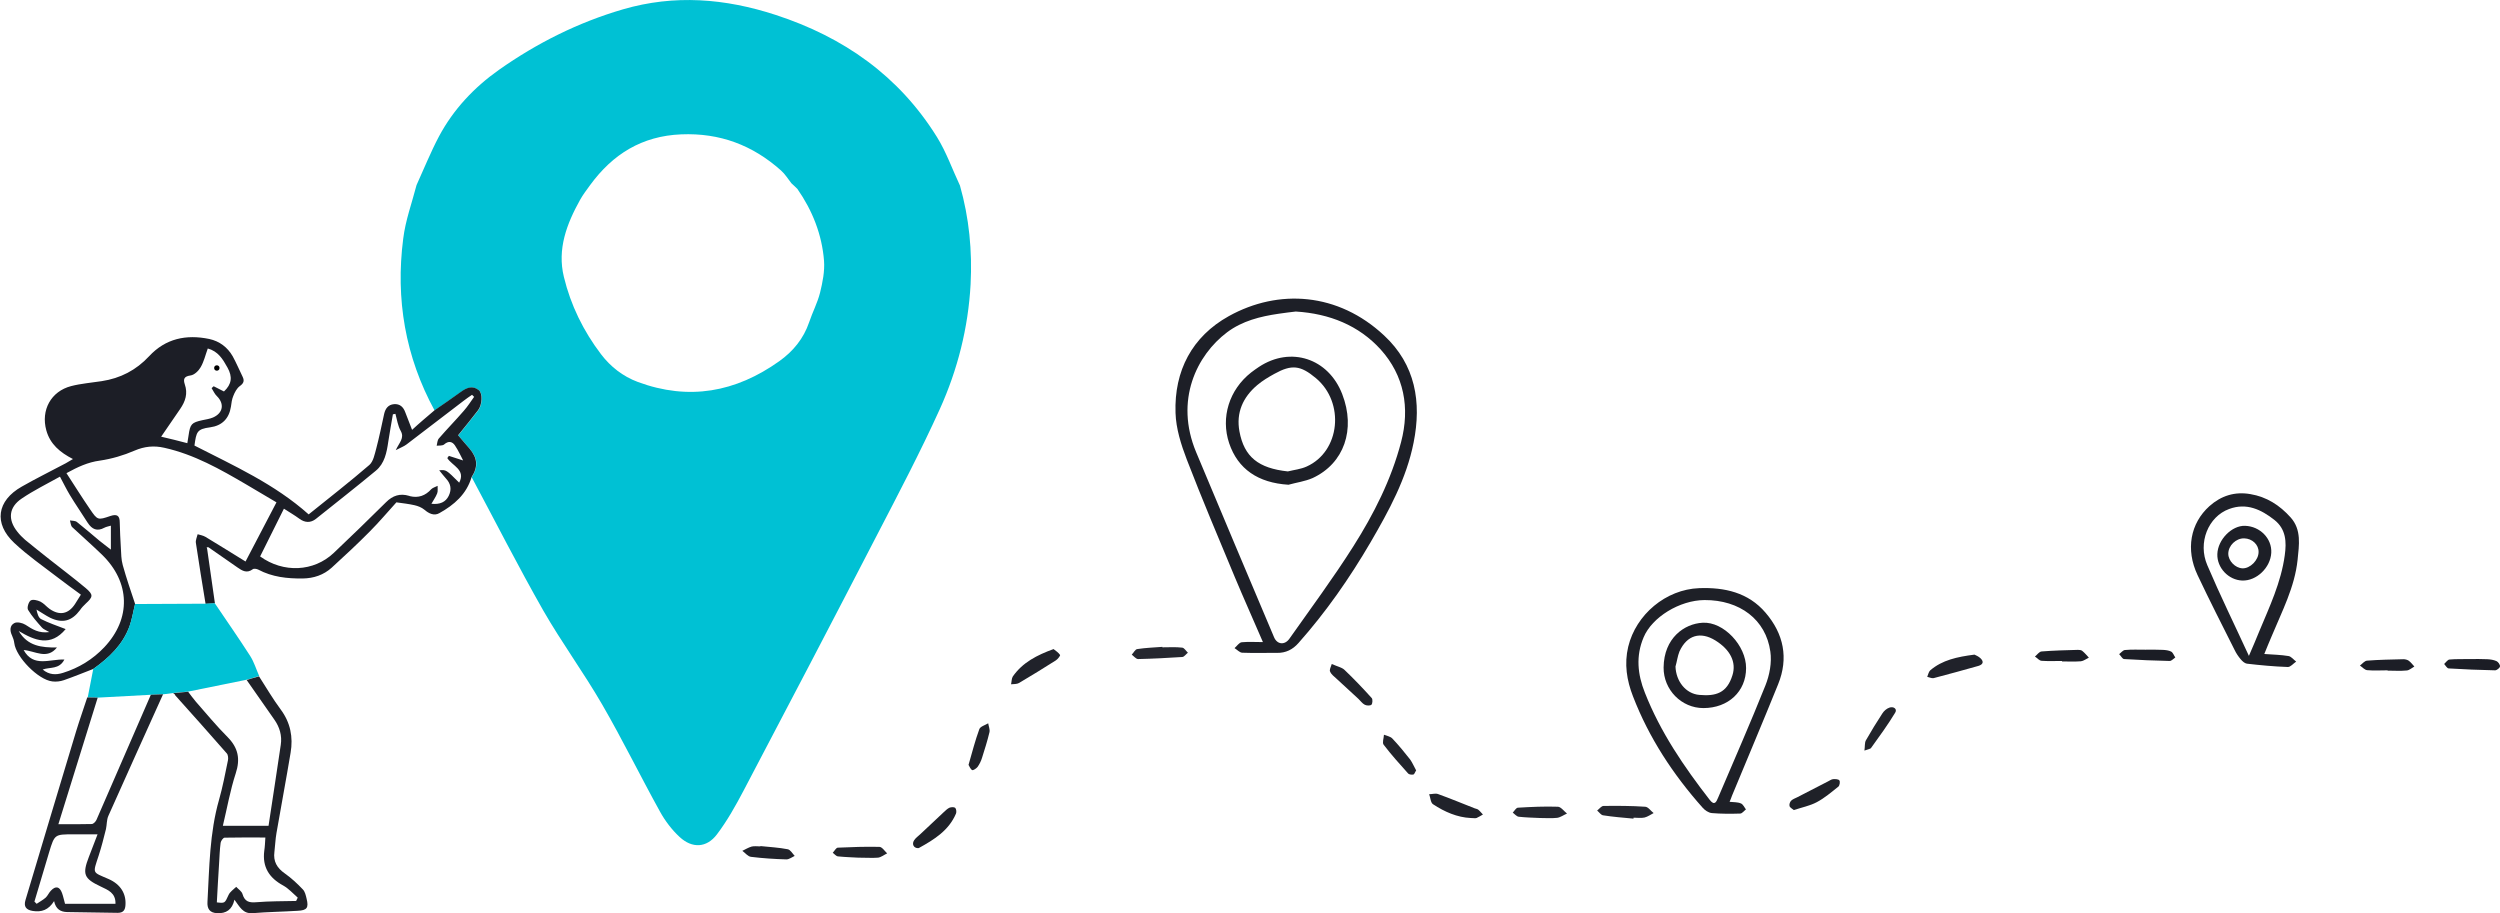 <?xml version="1.0" encoding="utf-8"?>
<!-- Generator: Adobe Illustrator 25.1.0, SVG Export Plug-In . SVG Version: 6.00 Build 0)  -->
<svg version="1.1" id="Layer_1" xmlns="http://www.w3.org/2000/svg" xmlns:xlink="http://www.w3.org/1999/xlink" x="0px" y="0px"
	 viewBox="0 0 1576.1 575.6" style="enable-background:new 0 0 1576.1 575.6;" xml:space="preserve">
<style type="text/css">
	.st0{fill:#00C1D4;}
	.st1{fill:#1C1E26;}
	.st2{fill:#1D1F27;}
	.st3{fill:#1E2027;}
	.st4{fill:#1F2128;}
	.st5{fill:#20222A;}
	.st6{fill:#1E2028;}
	.st7{fill:#1B1D25;}
	.st8{fill:#25272F;}
	.st9{fill:#22242B;}
	.st10{fill:#1E1F27;}
</style>
<g>
	<path class="st0" d="M262.6,116.7c4.7-10.3,8.9-20.8,14.2-30.8c9.1-17,22.1-30.8,37.8-41.9c24-16.9,50-29.9,78.1-38.1
		C425.2-3.6,457.1-1,489,9.4c42.9,14,77.7,38.4,101.7,77c5.9,9.5,9.7,20.4,14.5,30.6c5.8,20.4,7.8,41.2,6.7,62.3
		c-1.5,27.4-8.2,53.8-19.4,78.6c-12.2,26.9-26,53.2-39.6,79.4c-27.8,53.8-55.9,107.5-84.1,161.1c-5,9.5-10.3,19-16.8,27.6
		c-6.5,8.6-15.6,9-23.5,1.7c-4.9-4.5-9.2-10.2-12.4-16c-12.4-22.4-23.7-45.5-36.5-67.6c-11.7-20.2-25.5-39-37.1-59.2
		c-15.7-27.6-30.1-55.9-45.1-84c4.2-6.6,3.9-12-1.3-18c-2.4-2.8-4.7-5.5-7.2-8.4c4.3-5.4,8.5-10.5,12.6-15.8
		c2.6-3.4,3-10.5,0.5-12.6c-3.9-3.2-7.7-1.6-11.3,1c-5.5,3.9-11.1,7.8-16.7,11.7c-18.5-33.9-24.7-70.2-19.8-108.3
		C255.6,139,259.7,127.9,262.6,116.7z M498.9,115.5c-2.1-2.7-4-5.8-6.5-8c-17.9-16-38.6-23.8-62.9-22.8c-24.8,1-43.2,12.5-57.4,31.9
		c-2.2,3.1-4.6,6.1-6.4,9.4c-8.4,15.1-14.5,31-10.2,48.6c4.3,17.8,12.3,34.1,23.4,48.7c6,7.9,13.8,14,23.2,17.5
		c32.1,11.9,61.7,6.5,89.2-13.1c8.7-6.2,15.3-14.2,18.8-24.5c2.1-6.3,5.3-12.3,6.9-18.7c1.6-6.5,3-13.5,2.5-20.1
		c-1.3-16.5-7.3-31.7-16.8-45.3C501.6,117.9,500.2,116.8,498.9,115.5z"/>
	<path class="st1" d="M273.9,258.7c5.6-3.9,11.2-7.7,16.7-11.7c3.6-2.6,7.4-4.2,11.3-1c2.5,2.1,2.1,9.2-0.5,12.6
		c-4,5.2-8.2,10.4-12.6,15.8c2.5,2.9,4.8,5.7,7.2,8.4c5.1,6,5.5,11.5,1.3,18c-3.2,10.8-11,17.5-20.3,22.7c-3.3,1.9-6.6,0.3-9.5-2.2
		c-1.7-1.4-4-2.3-6.2-2.8c-3.5-0.8-7.1-1.2-11.4-1.8c-5.3,5.8-10.8,12.4-16.9,18.5c-7.7,7.8-15.8,15.3-23.9,22.7
		c-5.1,4.6-11.3,6.7-18.3,6.8c-9.7,0.1-19.2-0.9-28-5.6c-1-0.5-2.8-0.8-3.5-0.2c-3.6,2.7-6.5,1-9.5-1.1c-6.1-4.3-12.2-8.5-18.4-12.8
		c-0.4,0-0.8,0-1.1,0c0.1,0.4,0.2,0.8,0.3,1.1c1.6,11.4,3.3,22.8,4.9,34.3c-2,0.1-3.9,0.2-5.9,0.3c-2.1-12.8-4.2-25.6-6.1-38.4
		c-0.3-1.7,0.7-3.7,1.1-5.5c1.7,0.5,3.5,0.8,5,1.7c8.3,5,16.6,10.2,25.2,15.5c6.5-12.5,12.9-24.7,19.5-37.3
		c-6.6-3.9-12.8-7.6-19.1-11.3c-16.4-9.6-32.8-18.9-51.6-23.1c-6.6-1.5-12.5-0.9-18.8,1.8c-6.9,3-14.4,5.2-21.9,6.3
		c-7.5,1-13.9,4-21,7.9c5.1,7.8,9.8,15.4,14.9,22.8c4.7,6.9,4.9,6.9,12.8,4.2c4.2-1.4,5.9-0.2,5.9,4.1c0.1,5.3,0.4,10.7,0.7,16
		c0.2,3.6,0.2,7.4,1.2,10.9c2.3,8.3,5.1,16.4,7.8,24.5c-1.2,4.7-1.9,9.5-3.5,14c-4.3,11.7-12.9,19.9-22.8,26.9
		c-6.2,2.4-12.3,4.9-18.6,7.1c-2.3,0.8-4.9,1.1-7.3,0.8c-8.9-1-22.9-15.3-24-24.2c-0.2-1.6-0.7-3.2-1.4-4.7
		c-1.5-3.1-1.5-6.4,1.5-7.9c1.7-0.9,5.1-0.1,7,1.1c4.3,2.8,8.3,5.5,15,4.6c-2.2-1.3-3.8-1.8-4.7-2.9c-3.1-3.5-6.3-7.1-8.7-11.1
		c-0.8-1.3,0.3-5,1.6-5.9c1.3-0.9,4.3-0.2,6.2,0.7c2.2,1.1,3.8,3.2,5.8,4.6c6.3,4.4,11.9,3.2,16-3.1c1.2-1.8,2.3-3.7,3.7-5.9
		c-4.9-3.6-9.9-7.2-14.7-10.9c-9.2-7.1-18.9-13.8-27.3-21.7c-13.1-12.3-11-26.6,4.7-35.5c9.1-5.2,18.5-9.8,27.7-14.7
		c1.4-0.8,2.8-1.7,4.6-2.7c-8.2-4.2-14.4-9.4-16.8-18.1c-3.5-12.7,2.9-24.6,15.7-27.9c6.2-1.6,12.8-2.1,19.2-3.1
		c11.8-1.8,21.7-6.9,29.9-15.7c10.4-11.2,23.4-13.9,37.9-10.9c6.5,1.4,11.5,5.2,14.8,10.9c2.3,4.2,4.2,8.7,6.3,13
		c1.2,2.5,0.6,4.1-1.8,5.8c-1.9,1.4-3.2,3.9-4.1,6.2c-0.9,2.1-1.2,4.5-1.5,6.8c-1.2,7.6-5.7,12-13.1,13c-8.4,1.1-8.7,2.9-9.9,11.5
		c24.8,12.7,50.5,24.2,72,43.4c12.9-10.4,25.9-20.5,38.3-31.2c2.5-2.2,3.3-6.7,4.3-10.3c1.9-7.2,3.4-14.6,5-21.9
		c0.8-3.4,2.6-5.8,6.2-6.1c3.7-0.3,5.9,1.8,7.1,5.1c1.4,3.5,2.7,7.1,4.3,11.1C264.3,266.8,269.1,262.8,273.9,258.7z M286.8,280.8
		c-1.7-2.5-4.1-3-6.8-0.6c-1,0.9-3.1,0.6-4.7,0.8c0.4-1.6,0.4-3.5,1.4-4.6c5.1-5.9,10.6-11.5,15.7-17.4c2.4-2.7,4.4-5.9,6.5-8.8
		c-0.4-0.4-0.9-0.9-1.3-1.3c-1.8,1.2-3.5,2.4-5.2,3.7c-12,9.2-24,18.4-36.1,27.6c-1.7,1.3-3.8,2-6.8,3.6c2.2-4.8,5.7-7.6,3.1-12.2
		c-1.8-3.2-2.3-7.1-3.3-10.7c-0.5,0.1-1.1,0.2-1.6,0.3c-1,5.7-2,11.4-2.9,17.2c-1,6.9-2.3,13.8-7.9,18.4
		c-12.4,10.3-25.1,20.2-37.7,30.3c-3.4,2.7-7,2.5-10.5-0.1c-3-2.2-6.3-4.1-9.7-6.3c-5.2,10.4-10.1,20.3-15,30.1
		c14.7,10.6,33.8,9.7,46.4-2.2c11.1-10.5,22.1-21.2,33-32c4.2-4.2,8.8-5.7,14.5-4c0.2,0,0.3,0.1,0.5,0.2c5.4,1.3,9.8-0.3,13.5-4.4
		c1-1,2.7-1.4,4-2.1c-0.1,1.6,0.3,3.4-0.3,4.8c-0.9,2.3-2.4,4.3-3.6,6.5c5.4,0.6,9-1.1,10.9-5c2-4.1,1.3-7.7-1.8-11
		c-1.4-1.5-2.6-3.2-4.2-5.1c4.4-0.4,4.4-0.4,12.6,7.8c4.3-8.2-4.4-10.6-7.5-15.5c0.3-0.5,0.7-0.9,1-1.4c3,1,6,2,9,2.9
		C291.7,289.9,288.8,283.6,286.8,280.8z M41.4,396.6c-9.4,11.3-19.4,7.3-29.6,1.2c5.6,9.6,14.5,10.5,24.1,10.4
		c-6.3,7.9-13.9,2.1-21,1.6c6.2,11.2,16.5,5.6,25.7,6c-3.3,6.4-9.1,4.6-13.7,6.3c4.1,3.4,8.3,3.5,12.8,2.1c10-3.1,18.8-8.5,26-16.1
		c17.1-18.1,16.5-41.1-1.5-58.5c-6.1-5.9-12.5-11.5-18.7-17.3c-0.9-0.9-1-2.8-1.4-4.2c1.5,0.3,3.3,0.1,4.4,1
		c4.8,3.8,9.5,7.9,14.2,11.8c2.2,1.8,4.5,3.5,7.2,5.6c0-5.6,0-10.2,0-15.1c-1.7,0.5-3,0.7-4.1,1.3c-4.6,2.5-7.8,1-10.5-3.1
		C51.6,323.7,47.6,318,44,312c-2.1-3.5-3.9-7.2-6.2-11.5c-8.4,4.7-16.6,8.7-24.1,13.8c-8.2,5.5-8.9,13.3-2.7,21
		c1.4,1.8,3.1,3.5,4.8,5c5,4.1,10.1,8.2,15.2,12.2c7.7,6.1,15.6,12,23.1,18.3c4.9,4.2,4.6,5.5-0.1,9.8c-1.3,1.2-2.6,2.6-3.6,4.1
		c-5.1,6.8-10.9,8.5-18.7,4.8c-3-1.5-5.8-3.5-8.7-5.2c0.5,2.4,1.2,5.1,2.9,6C30.6,392.7,35.7,394.4,41.4,396.6z M118.1,279.4
		c0.3-2.1,0.6-3.6,0.8-5c1-7.1,1.9-8,8.7-9.5c2.3-0.5,4.6-0.8,6.7-1.7c6.4-2.8,7.3-8.7,2.4-13.5c-1.4-1.3-2.2-3.3-3.3-5
		c0.4-0.4,0.9-0.8,1.3-1.2c2.2,1.1,4.5,2.3,6.5,3.3c4.9-4.6,5.5-9.2,2.2-15.1c-3-5.4-5.9-10.2-12.4-12c-1.5,4.1-2.4,8.2-4.5,11.8
		c-1.3,2.3-4,4.9-6.4,5.2c-4.3,0.6-4.6,2.5-3.6,5.6c2,5.8,0.4,10.7-2.9,15.5c-3.9,5.7-7.8,11.4-12,17.5
		C107.3,276.6,112.4,277.9,118.1,279.4z"/>
	<path class="st2" d="M796.2,404.8c-6.1-14.2-12.1-27.5-17.7-40.9c-10.3-24.7-20.7-49.3-30.3-74.2c-3.6-9.4-6.8-19.5-7.1-29.4
		c-0.9-26.5,10.4-48.1,33.6-61c31.4-17.4,68.9-14.9,97.9,12.2c19.8,18.4,23.7,42.1,18.6,67.5c-4.5,22.8-15.6,43-27.1,62.8
		c-13.2,22.6-28.1,44-45.5,63.6c-3.6,4.1-8,6.3-13.5,6.2c-7.3-0.1-14.7,0.2-22-0.1c-1.6-0.1-3.2-1.9-4.8-2.9
		c1.5-1.3,2.9-3.5,4.5-3.7C787.1,404.5,791.4,404.8,796.2,404.8z M816.9,196.4c-3.2,0.4-7,0.8-10.8,1.4
		c-11.6,1.7-22.9,4.5-32.5,11.7c-19.1,14.4-33.2,42.8-19.5,75.6c16.2,38.9,32.7,77.7,49.1,116.6c1.9,4.6,6.6,5.2,9.6,1.1
		c13.6-19.3,27.7-38.3,40.3-58.2c13-20.5,24-42.2,30.2-65.9c5.7-21.6,1.9-42-12.9-58.4C856.7,205.2,838.2,197.7,816.9,196.4z"/>
	<path class="st0" d="M129.5,380.6c2-0.1,3.9-0.2,5.9-0.3c7.5,11.1,15.1,22,22.3,33.2c2.5,3.9,3.8,8.4,5.7,12.7
		c-2.6,0.8-5.2,1.6-7.8,2.3c-12.3,2.5-24.6,5-36.9,7.5c-3.2,0.3-6.4,0.6-9.5,0.9c-2,0.3-4.1,0.5-6.1,0.8c-2.6,0.1-5.2,0.2-7.7,0.3
		c-11.2,0.6-22.4,1.2-33.5,1.8c-2.2,0-4.4-0.1-6.6-0.1c1.2-6,2.3-12,3.5-18c9.9-7.1,18.6-15.2,22.8-26.9c1.6-4.5,2.4-9.3,3.5-14
		C99.8,380.7,114.6,380.7,129.5,380.6z"/>
	<path class="st3" d="M1090.4,505.5c2.6,0.3,5,0.1,7.1,1c1.4,0.5,2.2,2.5,3.2,3.8c-1.2,0.9-2.4,2.6-3.6,2.6c-6,0.2-12,0.2-17.9-0.3
		c-2.1-0.2-4.4-1.8-5.8-3.4c-18.6-20.9-33.8-44-43.9-70.2c-3.9-10-5.6-20.4-3-31.3c4.9-20.3,23.7-36.1,44.7-36.9
		c16-0.6,31,2.7,41.9,15.5c11.4,13.3,14.6,28.6,7.9,45.1c-9.5,23.5-19.4,46.9-29.1,70.3C1091.5,502.9,1091,504.1,1090.4,505.5z
		 M1074.6,378.3c-15.7,0.1-33.1,10.8-38.4,23.5c-5,11.8-3.8,23.4,0.8,34.9c9.8,24.9,24.6,46.6,40.9,67.6c3,3.8,4.1,1.4,5.3-1.5
		c10-23.5,20.3-46.9,29.8-70.7c2.6-6.5,4.1-14.4,3.1-21.3C1113.3,390.6,1096.8,378.2,1074.6,378.3z"/>
	<path class="st4" d="M109.1,437c3.2-0.3,6.4-0.6,9.5-0.9c1.6,2.1,3.2,4.3,4.9,6.3c6.6,7.5,12.9,15.2,20,22.3
		c6.7,6.8,8.1,13.8,5.1,22.9c-3.5,10.7-5.4,21.8-8.1,33c9.8,0,19,0,28.8,0c2.6-17.1,5.2-34,7.7-51c0.9-5.8-0.7-11.2-4.1-16
		c-5.8-8.3-11.6-16.6-17.4-24.9c2.6-0.8,5.2-1.6,7.8-2.3c4.5,7,8.7,14.2,13.6,20.8c6.2,8.3,8,17.5,6.3,27.4
		c-2.8,16.9-6,33.7-8.9,50.6c-0.7,3.9-0.8,7.9-1.3,11.9c-0.8,5.9,1.6,10.1,6.5,13.5c4.1,2.9,7.9,6.4,11.4,10.1
		c1.4,1.4,1.9,3.8,2.4,5.9c1.4,5.7,0.3,7.3-5.6,7.6c-9.5,0.6-19,0.7-28.4,1.5c-6.2,0.5-8.2-4.1-11.5-8.5c-1.4,6.3-5.2,8.8-10.9,8.5
		c-4.7-0.2-6.4-2.8-6.1-7.2c1.2-21.6,1.3-43.3,7.3-64.3c2.3-8.1,3.9-16.5,5.6-24.8c0.3-1.4,0.1-3.5-0.7-4.4
		c-10.7-12.3-21.6-24.4-32.5-36.6C110.3,437.6,109.6,437.3,109.1,437z M167.3,528c-8.8,0-17.3-0.1-25.7,0.1c-0.9,0-2.3,2-2.5,3.2
		c-0.6,4.4-0.7,8.9-1,13.4c-0.5,8.1-1,16.2-1.4,24.2c5.2,0.6,5,0.5,7.4-4.7c0.9-2,3.1-3.4,4.8-5.1c1.4,1.5,3.5,2.8,4,4.6
		c1.4,4.7,4.1,5.5,8.7,5.1c8.3-0.7,16.7-0.6,25.1-0.8c0.3-0.7,0.6-1.4,1-2.1c-3-2.6-5.7-5.7-9.1-7.6c-8.9-4.8-13.3-11.7-12-21.9
		C167,533.9,167.1,531.2,167.3,528z"/>
	<path class="st5" d="M55,439.7c2.2,0,4.4,0.1,6.6,0.1c-8.3,26.7-16.5,53.3-24.8,79.8c7.8,0,14.4,0.1,21-0.1c1.1,0,2.5-1.5,3-2.6
		c11.5-26.3,22.9-52.6,34.3-78.9c2.6-0.1,5.2-0.2,7.7-0.3c-11.5,25.5-23.1,51.1-34.5,76.7c-1.1,2.5-0.9,5.6-1.5,8.3
		c-1.4,5.6-2.8,11.2-4.6,16.7c-3.8,11.7-4.2,10.2,6.3,14.8c7.5,3.3,11.1,9.2,10.6,16.4c-0.2,3.3-1.5,4.9-4.9,4.9
		c-10.6-0.2-21.3-0.3-31.9-0.5c-4-0.1-7.1-1.7-8.2-6.9c-3.5,5.6-7.9,7.1-13.5,6.2c-4.2-0.7-5.8-2.8-4.5-7
		c10.6-35.4,21.2-70.9,31.9-106.3C50.2,453.8,52.7,446.8,55,439.7z M72.8,569.8c0.2-7-4.8-8.7-9.3-10.9c-10.6-5-11.7-7.7-7.5-18.6
		c1.8-4.6,3.5-9.1,5.5-14.3c-5.7,0-10.5,0-15.4,0c-11.6,0-11.7,0-15.1,11.2c-3.1,10.4-6.2,20.8-9.3,31.2c0.5,0.5,0.9,0.9,1.4,1.4
		c1.9-1.3,4-2.4,5.7-3.9c1.3-1.2,2-3.1,3.3-4.4c3-3.2,5.5-2.6,7,1.5c0.8,2.2,1.2,4.4,1.9,6.8C51.6,569.8,62,569.8,72.8,569.8z"/>
	<path class="st6" d="M1427.5,412.3c5.5,0.4,10.5,0.5,15.3,1.3c1.7,0.3,3.2,2.3,4.8,3.5c-1.8,1.2-3.6,3.5-5.3,3.4
		c-8.6-0.3-17.3-1.1-25.8-2.1c-1.4-0.2-2.9-1.6-3.9-2.8c-1.5-1.8-2.8-3.7-3.8-5.8c-7.9-15.7-15.9-31.4-23.4-47.3
		c-7.6-16.1-4.5-32.6,7.5-43.4c7.4-6.6,16-9.3,25.8-7.6c10.3,1.7,18.6,7.1,25.4,14.7c7,7.8,5.3,17.5,4.4,26.7
		c-1.8,17.3-9.9,32.6-16.4,48.3C1430.5,404.8,1429.1,408.5,1427.5,412.3z M1417.8,413.5c2.6-6,4.6-10.7,6.5-15.4
		c6.5-15.6,13.8-31,16.1-48c1.2-8.5,0.8-16.5-6.5-22.3c-8.4-6.6-17.6-11-28.6-6.9c-13.1,4.8-19.9,21.2-13.7,35.5
		C1399.6,375.2,1408.6,393.5,1417.8,413.5z"/>
	<path class="st5" d="M1244.8,412.7c0.8,0.4,2.6,1.1,3.9,2.4c2.1,2.1,1.5,3.8-1.4,4.7c-9.4,2.6-18.8,5.3-28.2,7.7
		c-1.2,0.3-2.7-0.5-4.1-0.8c0.6-1.4,0.9-3.2,1.9-4.1C1224.5,416.1,1233.9,414.1,1244.8,412.7z"/>
	<path class="st4" d="M1130.9,510.7c-0.9-0.8-2.4-1.5-2.7-2.5c-0.3-1,0.2-2.6,1-3.4c1-1,2.5-1.5,3.9-2.2c6.5-3.3,13-6.7,19.4-10
		c1-0.5,2.1-1.3,3.2-1.4c1.3-0.1,3.4,0,3.9,0.8c0.6,0.8,0.2,3.2-0.6,3.9c-4.4,3.5-8.7,7.2-13.6,9.8
		C1141.1,508,1136,509,1130.9,510.7z"/>
	<path class="st5" d="M664.2,409.2c1.4,1.1,3.1,2.2,4.1,3.7c0.3,0.4-1.4,2.6-2.6,3.4c-7.7,4.9-15.5,9.7-23.3,14.3
		c-1.4,0.8-3.3,0.6-5,0.8c0.4-1.6,0.3-3.6,1.1-4.9C644.7,417.6,653.8,413,664.2,409.2z"/>
	<path class="st5" d="M927.1,515.7c-8.3-0.4-16.3-3.8-23.7-8.7c-1.5-1-1.6-4.2-2.4-6.3c1.9,0,4-0.7,5.6-0.1c7.8,2.8,15.4,6,23.1,9
		c0.8,0.3,1.7,0.4,2.3,0.9c1.1,0.9,1.9,2,2.9,3c-1.3,0.7-2.6,1.6-4,2.2C930,516,928.9,515.7,927.1,515.7z"/>
	<path class="st5" d="M839.6,418.6c3.5,1.6,6.3,2.1,8,3.7c6,5.7,11.7,11.7,17.2,17.8c0.7,0.8,0.5,3.5-0.2,4.2
		c-0.8,0.7-3.1,0.6-4.2,0c-1.6-0.8-2.7-2.5-4-3.7c-4.6-4.3-9.3-8.5-13.9-12.8c-1.4-1.3-3.2-2.6-3.9-4.3
		C837.9,422.4,839,420.6,839.6,418.6z"/>
	<path class="st4" d="M578.6,534.7c-2.7-0.1-3.9-2.7-2.2-5.1c1-1.5,2.6-2.5,3.9-3.8c4.9-4.6,9.9-9.3,14.8-13.9
		c1.1-1,2.2-2.1,3.5-2.7c1.1-0.4,2.9-0.5,3.6,0.1c0.7,0.7,0.9,2.6,0.5,3.6c-4.5,10.6-13.6,16.3-23.2,21.6
		C579.3,534.7,578.9,534.7,578.6,534.7z"/>
	<path class="st7" d="M1557.1,415.5c3.7,0,7.3-0.1,11,0.1c2,0.1,4,0.4,5.8,1.2c1.1,0.5,2.3,2.3,2.2,3.3c-0.1,1-2,2.5-3.1,2.5
		c-9.8-0.2-19.6-0.6-29.3-1.2c-1-0.1-1.9-1.8-2.8-2.8c1.1-1,2.2-2.7,3.3-2.8C1548.5,415.4,1552.8,415.6,1557.1,415.5
		C1557.1,415.6,1557.1,415.5,1557.1,415.5z"/>
	<path class="st8" d="M732.8,408.1c4.2,0,8.4-0.3,12.5,0.2c1.3,0.1,2.4,2.1,3.6,3.2c-1.2,0.9-2.3,2.6-3.5,2.7
		c-9.3,0.6-18.6,1.1-27.9,1.3c-1.3,0-2.7-1.8-4-2.8c1.2-1.2,2.2-3.4,3.5-3.5c5.2-0.8,10.6-1,15.9-1.4
		C732.8,407.8,732.8,407.9,732.8,408.1z"/>
	<path class="st7" d="M1352.5,409.6c3.7,0,7.3-0.1,11,0.1c1.8,0.1,3.8,0.3,5.3,1.1c1.2,0.7,1.7,2.4,2.6,3.7
		c-1.2,0.8-2.4,2.2-3.5,2.2c-9.6-0.2-19.2-0.6-28.8-1.2c-1.1-0.1-2-2-3.1-3.1c1.2-0.9,2.4-2.5,3.6-2.6
		C1343.9,409.4,1348.2,409.6,1352.5,409.6z"/>
	<path class="st8" d="M1029.8,516.1c-6.4-0.6-12.9-1.1-19.2-2.1c-1.3-0.2-2.5-2-3.7-3c1.3-1,2.7-2.9,4-2.9
		c8.8-0.1,17.5-0.1,26.3,0.5c1.9,0.1,3.5,2.6,5.3,4c-1.9,1-3.7,2.3-5.7,2.8c-2.2,0.5-4.6,0.1-6.9,0.1
		C1029.9,515.7,1029.8,515.9,1029.8,516.1z"/>
	<path class="st8" d="M970.8,515.7c-4.5-0.2-8.9-0.3-13.4-0.8c-1.3-0.2-2.5-1.7-3.7-2.6c1.1-1.1,2.1-3.1,3.3-3.1
		c8.4-0.5,16.8-0.9,25.2-0.6c1.9,0.1,3.8,2.8,5.7,4.3c-2.1,0.9-4.1,2.4-6.2,2.7C978.1,516,974.5,515.7,970.8,515.7z"/>
	<path class="st9" d="M541,540.7c-3.1-0.2-7.9-0.3-12.7-0.8c-1.2-0.1-2.2-1.5-3.3-2.3c1.1-1.1,2.1-3.2,3.2-3.2
		c8.7-0.4,17.5-0.7,26.2-0.5c1.7,0,3.3,2.6,4.9,4.1c-1.9,0.9-3.7,2.4-5.7,2.7C550,541,546.3,540.7,541,540.7z"/>
	<path class="st1" d="M1505.2,422.6c-4.3,0-8.7,0.3-12.9-0.1c-1.6-0.2-3-1.9-4.5-2.9c1.5-1.1,2.9-3,4.5-3.1
		c7.6-0.6,15.2-0.7,22.9-0.9c1.1,0,2.4,0.3,3.3,0.9c1.4,1,2.4,2.4,3.6,3.7c-1.6,0.9-3.2,2.4-4.8,2.5c-3.9,0.4-7.9,0.1-11.9,0.1
		C1505.2,422.8,1505.2,422.7,1505.2,422.6z"/>
	<path class="st7" d="M1300,416.7c-4.3,0-8.7,0.2-12.9-0.1c-1.5-0.1-2.8-1.8-4.2-2.7c1.4-1.1,2.7-3.1,4.2-3.2
		c7.6-0.6,15.2-0.8,22.9-1c1,0,2.2,0.1,2.8,0.7c1.5,1.2,2.8,2.8,4.1,4.2c-1.7,0.8-3.3,2.1-5,2.3c-4,0.3-8,0.1-11.9,0.1
		C1300,416.9,1300,416.8,1300,416.7z"/>
	<path class="st5" d="M479.4,533.4c5.7,0.6,11.6,0.9,17.2,2c1.7,0.3,3,2.7,4.4,4.2c-1.7,0.8-3.5,2.2-5.2,2.2
		c-7.4-0.2-14.9-0.7-22.3-1.6c-2-0.2-3.7-2.5-5.5-3.8c1.9-0.9,3.8-2.1,5.9-2.7c1.7-0.4,3.6-0.1,5.4-0.1
		C479.4,533.6,479.4,533.5,479.4,533.4z"/>
	<path class="st9" d="M892.8,485.7c-0.8,1.2-1.1,2.5-1.8,2.6c-1,0.2-2.6,0-3.2-0.6c-5.3-5.9-10.7-11.9-15.5-18.2
		c-1-1.3,0.1-4.1,0.2-6.3c1.8,0.7,4,1.1,5.2,2.3c4,4.2,7.7,8.7,11.3,13.3C890.5,480.9,891.5,483.4,892.8,485.7z"/>
	<path class="st5" d="M610.6,482.2c2.3-8,4.2-15.4,6.8-22.5c0.6-1.7,3.6-2.5,5.6-3.7c0.3,1.9,1.2,3.9,0.8,5.6
		c-1.3,5.5-3,10.8-4.7,16.2c-0.6,2-1.6,4-2.8,5.7c-0.8,1-2.8,2.3-3.4,2C611.7,484.8,611.2,483.1,610.6,482.2z"/>
	<path class="st9" d="M1175.4,473.2c0.4-2.7,0.1-4.9,0.9-6.4c3.3-5.8,6.8-11.5,10.4-17c1-1.6,2.7-3.1,4.5-3.7
		c2.5-0.9,5.1,0.8,3.6,3.2c-4.6,7.6-9.9,14.9-15.1,22.1C1179.3,472.2,1177.8,472.3,1175.4,473.2z"/>
	<path class="st2" d="M812.3,305.6c-19.2-1.2-31.9-9.9-37.4-26.2c-5.4-16.2,0-33.7,13.9-44.6c1.6-1.2,3.2-2.4,4.9-3.5
		c20-13.2,43.8-5.4,52.5,17.2c8.6,22.2,1.2,43.7-18.7,52.9C822.7,303.5,817.3,304.2,812.3,305.6z M811.9,297.2c4-1,8.2-1.4,11.9-3.1
		c21.1-9.5,24.2-40.3,5.8-55.7c-9.7-8.1-15.2-8.8-26.2-2.7c-3.8,2.1-7.5,4.3-10.8,7.1c-9,7.6-13.4,17.4-11.2,29.2
		C784.4,288.1,793.4,295.2,811.9,297.2z"/>
	<path class="st10" d="M1100.8,421.2c0,14.7-11.2,25.2-26.9,25.2c-13.8,0-25.2-11.5-25.1-25.6c0.2-18.6,13.1-27.6,24.6-28.2
		C1086.7,391.8,1100.9,407.1,1100.8,421.2z M1056.3,420.2c0.3,9.2,6.4,17.2,15.1,17.9c10.3,0.9,17.3-1.1,20.8-12.4
		c2.6-8.3-1.4-16.1-10.7-21.9c-9.5-5.9-18-3.4-22.7,6.9C1057.6,413.7,1057.2,417.1,1056.3,420.2z"/>
	<path class="st2" d="M1413.6,366c-8.7-0.3-16-8.1-15.7-16.7c0.3-9.1,9.1-18.1,17.5-17.8c9.4,0.3,17,8,16.5,17
		C1431.4,357.9,1422.6,366.3,1413.6,366z M1414.8,339.4c-5.2-0.1-10,4.6-10,9.7c0,4.5,4.4,9,8.9,9.2c4.9,0.2,10.2-5.2,10.2-10.3
		C1424,343.4,1419.9,339.5,1414.8,339.4z"/>
</g>
<circle cx="136.7" cy="232" r="1.7"/>
</svg>
